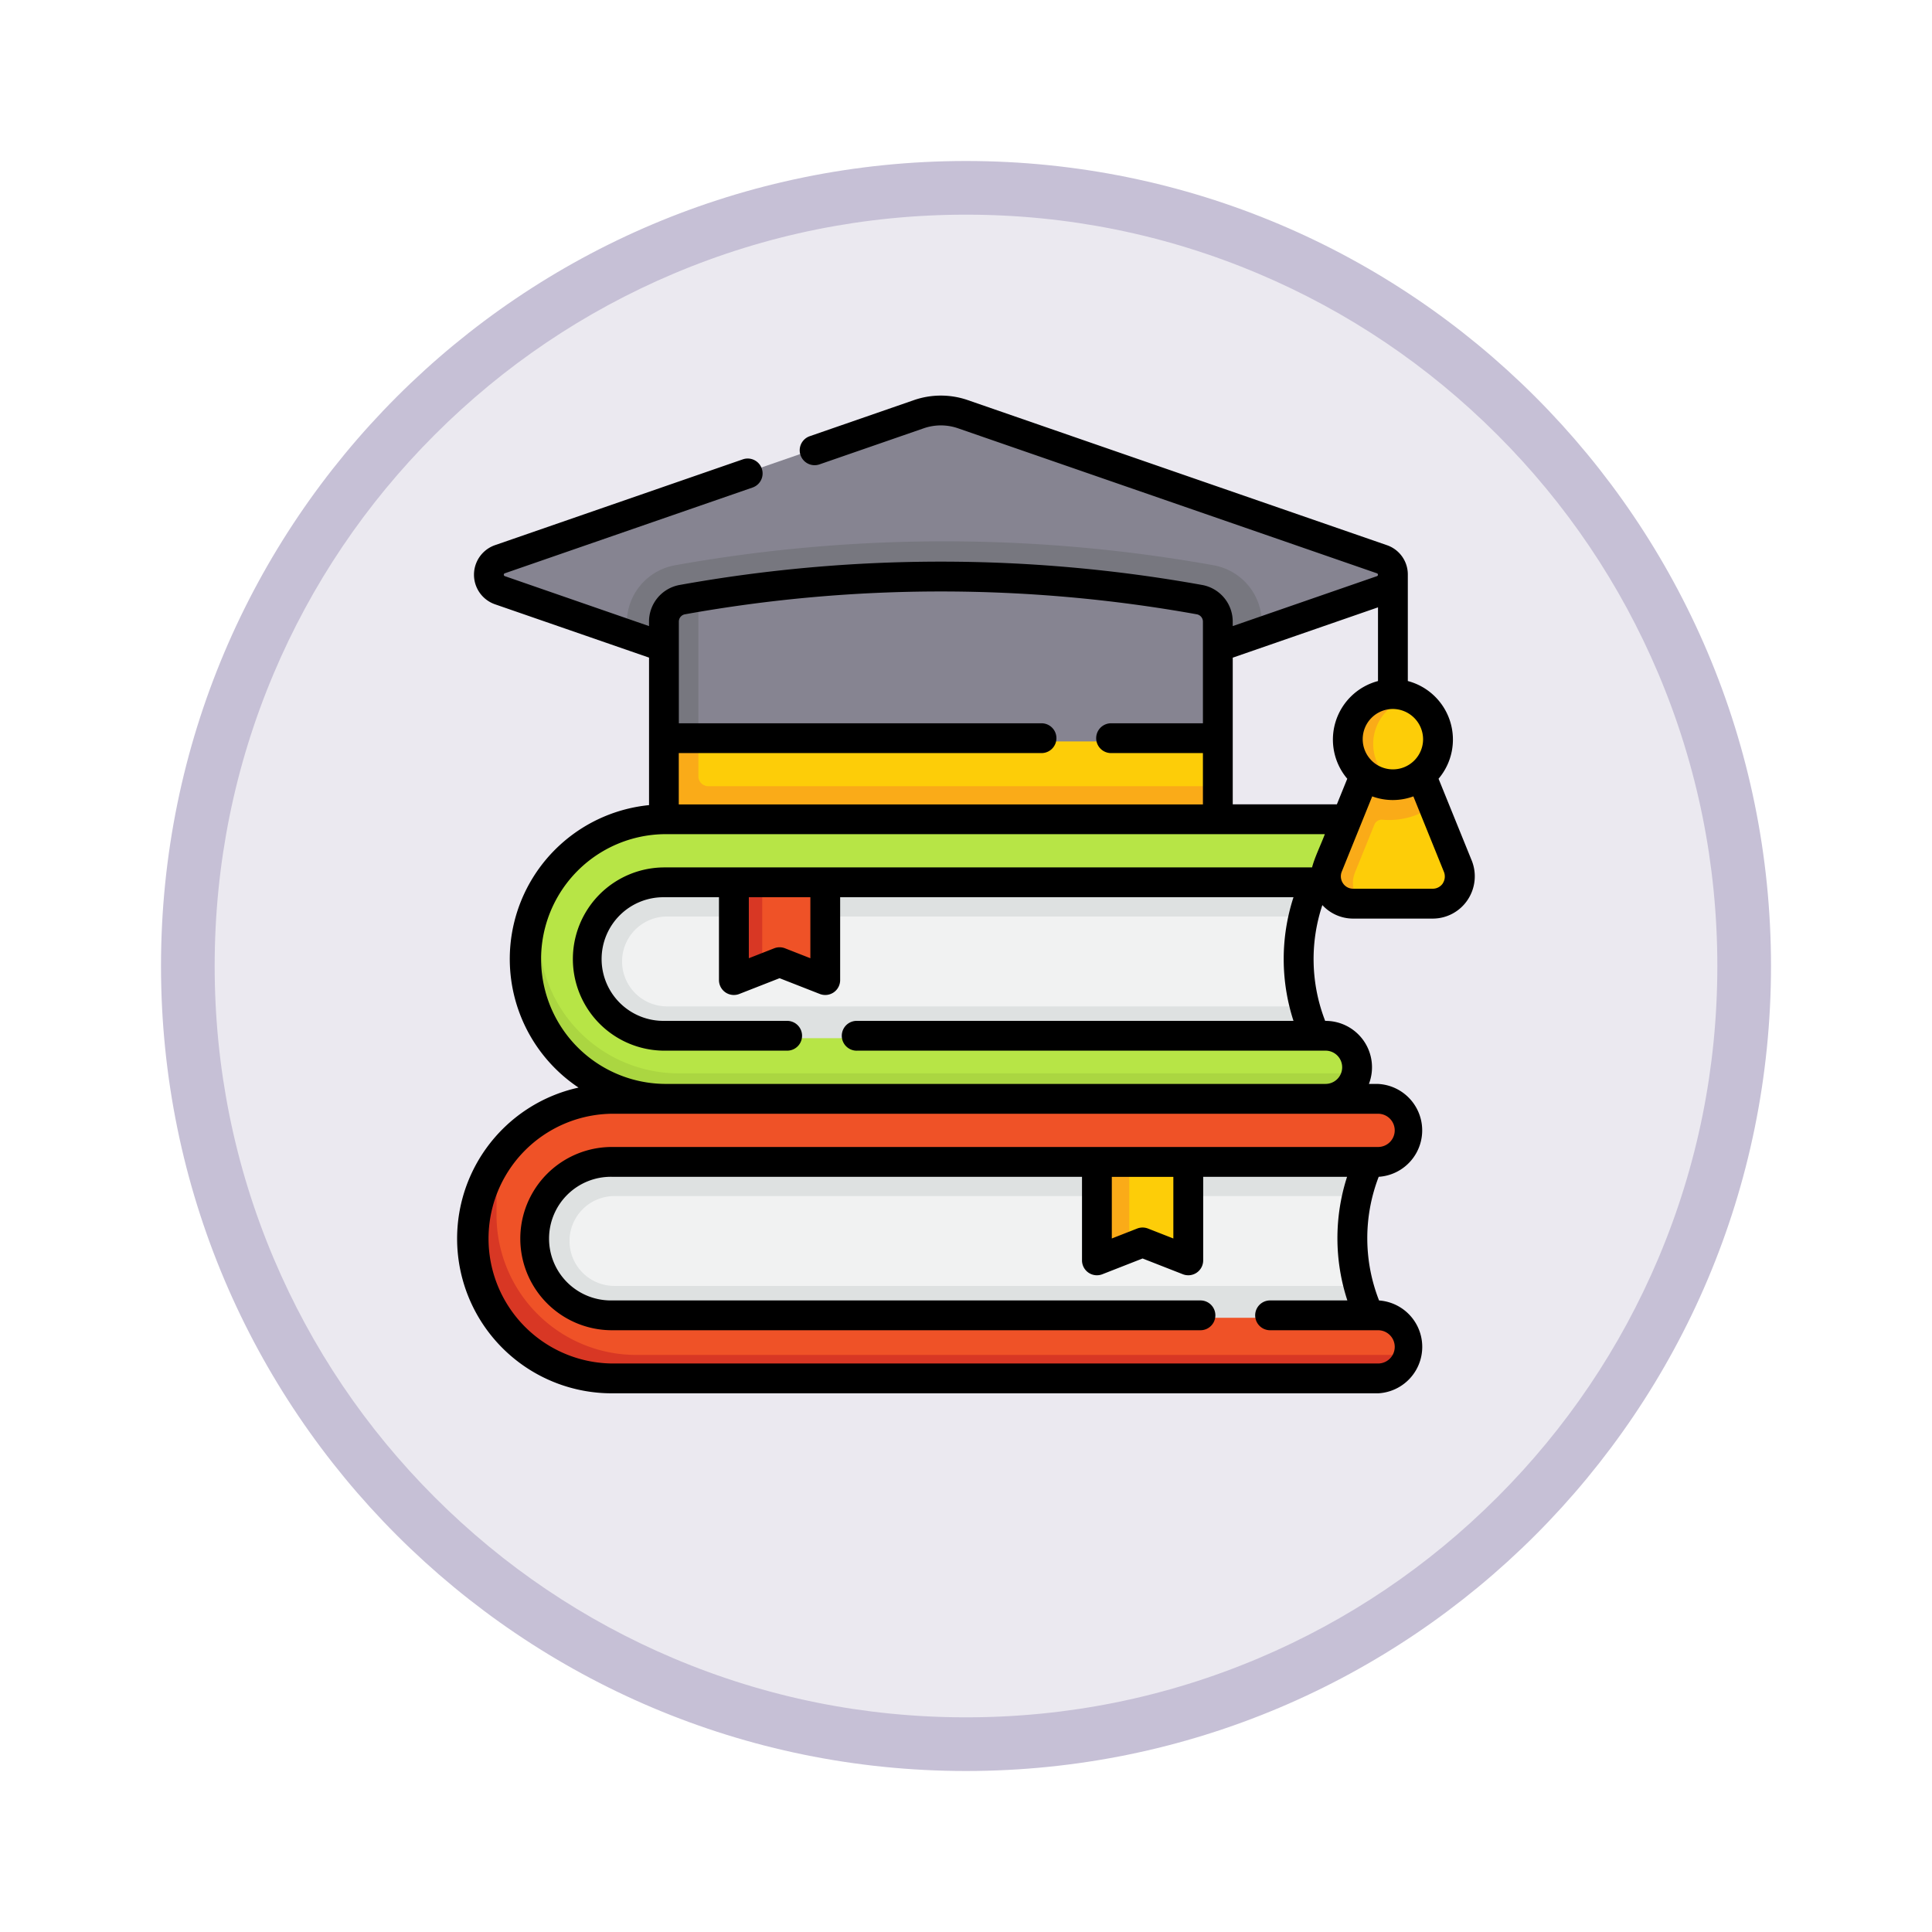 <svg xmlns="http://www.w3.org/2000/svg" xmlns:xlink="http://www.w3.org/1999/xlink" width="108" height="108" viewBox="0 0 108 108">
  <defs>
    <filter id="Path_904820" x="0" y="0" width="108" height="108" filterUnits="userSpaceOnUse">
      <feOffset dy="3" input="SourceAlpha"/>
      <feGaussianBlur stdDeviation="3" result="blur"/>
      <feFlood flood-opacity="0.161"/>
      <feComposite operator="in" in2="blur"/>
      <feComposite in="SourceGraphic"/>
    </filter>
  </defs>
  <g id="Group_1203831" data-name="Group 1203831" transform="translate(-166 -3110.47)">
    <g id="Group_1203641" data-name="Group 1203641" transform="translate(0 -74.53)">
      <g id="Group_1203172" data-name="Group 1203172" transform="translate(0 561)">
        <g id="Group_1202793" data-name="Group 1202793" transform="translate(175 2630)">
          <g id="Group_1178315" data-name="Group 1178315" transform="translate(0 0)">
            <g id="Group_1173585" data-name="Group 1173585" transform="translate(0)">
              <g id="Group_1173428" data-name="Group 1173428">
                <g id="Group_1171958" data-name="Group 1171958">
                  <g id="Group_1167341" data-name="Group 1167341">
                    <g id="Group_1166792" data-name="Group 1166792">
                      <g transform="matrix(1, 0, 0, 1, -9, -6)" filter="url(#Path_904820)">
                        <g id="Path_904820-2" data-name="Path 904820" transform="translate(9 6)" fill="#ebe9f0">
                          <path d="M 45 88.5 C 39.127 88.5 33.43 87.35 28.068 85.082 C 22.889 82.891 18.236 79.755 14.241 75.759 C 10.245 71.764 7.109 67.111 4.918 61.932 C 2.65 56.57 1.5 50.873 1.5 45 C 1.5 39.127 2.65 33.43 4.918 28.068 C 7.109 22.889 10.245 18.236 14.241 14.241 C 18.236 10.245 22.889 7.109 28.068 4.918 C 33.43 2.65 39.127 1.5 45 1.5 C 50.873 1.5 56.57 2.65 61.932 4.918 C 67.111 7.109 71.764 10.245 75.759 14.241 C 79.755 18.236 82.891 22.889 85.082 28.068 C 87.35 33.43 88.5 39.127 88.5 45 C 88.5 50.873 87.35 56.57 85.082 61.932 C 82.891 67.111 79.755 71.764 75.759 75.759 C 71.764 79.755 67.111 82.891 61.932 85.082 C 56.57 87.35 50.873 88.5 45 88.5 Z" stroke="none"/>
                          <path d="M 45 3 C 39.329 3 33.829 4.11 28.653 6.299 C 23.652 8.415 19.16 11.443 15.302 15.302 C 11.443 19.16 8.415 23.652 6.299 28.653 C 4.11 33.829 3 39.329 3 45 C 3 50.671 4.11 56.171 6.299 61.347 C 8.415 66.348 11.443 70.84 15.302 74.698 C 19.16 78.557 23.652 81.585 28.653 83.701 C 33.829 85.89 39.329 87 45 87 C 50.671 87 56.171 85.89 61.347 83.701 C 66.348 81.585 70.84 78.557 74.698 74.698 C 78.557 70.84 81.585 66.348 83.701 61.347 C 85.89 56.171 87 50.671 87 45 C 87 39.329 85.89 33.829 83.701 28.653 C 81.585 23.652 78.557 19.16 74.698 15.302 C 70.84 11.443 66.348 8.415 61.347 6.299 C 56.171 4.11 50.671 3 45 3 M 45 -7.62939453125e-06 C 69.853 -7.62939453125e-06 90 20.147 90 45 C 90 69.853 69.853 90 45 90 C 20.147 90 -7.62939453125e-06 69.853 -7.62939453125e-06 45 C -7.62939453125e-06 20.147 20.147 -7.62939453125e-06 45 -7.62939453125e-06 Z" stroke="none" fill="#c6c0d6"/>
                        </g>
                      </g>
                    </g>
                  </g>
                </g>
              </g>
            </g>
          </g>
        </g>
      </g>
      <g id="educacion_7_" data-name="educacion (7)" transform="translate(191.56 3202.132)">
        <g id="Group_1203640" data-name="Group 1203640" transform="translate(0.974 5.681)">
          <path id="Path_1042627" data-name="Path 1042627" d="M97.807,233.593a11.192,11.192,0,0,0-.067,8.289l.913,1.788H59.245s-7.337-4.122,0-11.459l39.068-.805Z" transform="translate(-50.739 -206.951)" fill="#f1f2f2"/>
          <path id="Path_1042628" data-name="Path 1042628" d="M98.655,243.67H59.248s-7.337-4.123,0-11.459l39.068-.805-.507,2.187a10.731,10.731,0,0,0-.557,1.778H61.493a2.511,2.511,0,1,0,0,5.023H97.266a9.646,9.646,0,0,0,.477,1.489Z" transform="translate(-50.741 -206.95)" fill="#dee1e1"/>
          <path id="Path_1042629" data-name="Path 1042629" d="M81.933,234.638l-36.022-.057c-4.315,0-8.022-2.753-8.022-7.068a9.832,9.832,0,0,1,.147-3.048,7.817,7.817,0,0,1,7.331-5.1H82.322a1.763,1.763,0,0,1,0,3.525H54.353l-2.731.641-2.375-.641h-3.88a4.289,4.289,0,0,0,0,8.578H82.322a1.764,1.764,0,0,1,1.75,1.97c-.1.876-1.236,1.2-2.139,1.2Z" transform="translate(-34.615 -196.245)" fill="#b7e546"/>
          <path id="Path_1042630" data-name="Path 1042630" d="M81.727,270.656a1.762,1.762,0,0,1-1.75,1.555L61.72,273.305l-18.7-1.094a7.817,7.817,0,0,1-7.148-10.976v1.606a7.814,7.814,0,0,0,7.814,7.814Z" transform="translate(-32.271 -233.466)" fill="#abd641"/>
          <path id="Path_1042631" data-name="Path 1042631" d="M146.728,256.23v-5.138h-3.662l-1.3.131.078,4.786a.222.222,0,0,0,.3.207l.919-.225,1.028-.4a.221.221,0,0,1,.162,0l2.169.849A.222.222,0,0,0,146.728,256.23Z" transform="translate(-126.99 -224.45)" fill="#ef5227"/>
          <path id="Path_1042632" data-name="Path 1042632" d="M141.914,251.1v4.9l-1.141.447a.222.222,0,0,1-.3-.207V251.1Z" transform="translate(-125.839 -224.452)" fill="#d83724"/>
          <path id="Path_1042633" data-name="Path 1042633" d="M134.833,173.163v2.505l-.111,1.111a.778.778,0,0,1-.778.778l-29.608-.111a.777.777,0,0,1-.778-.778l-.222-3.505,15.2-.726Z" transform="translate(-92.83 -154.533)" fill="#fdcd08"/>
          <path id="Path_1042634" data-name="Path 1042634" d="M437.891,197.8c-.7,1.714-1.4,3.406-2.091,5.12a1.556,1.556,0,0,0,1.428,2.148l1.286.111h3.128a1.556,1.556,0,0,0,1.428-2.148l-1.45-3.575-.912-1.656h-2.818Z" transform="translate(-388.255 -177.076)" fill="#fdcd08"/>
          <path id="Path_1042635" data-name="Path 1042635" d="M438.125,197.742a4.223,4.223,0,0,0,2.61-.632l-.78-1.949-1.289.385h0l-1.68-.224c-.212.523-.521,1.266-.733,1.79h0l-1.45,3.574a1.556,1.556,0,0,0,1.428,2.147h1.778a1.556,1.556,0,0,1-1.428-2.147l1.083-2.669A.449.449,0,0,1,438.125,197.742Z" transform="translate(-387.369 -174.732)" fill="#faab18"/>
          <path id="Path_1042636" data-name="Path 1042636" d="M452.42,160.413a2.588,2.588,0,0,0-1.732-2.449c-.261-.091-.641.071-.932.071a2.182,2.182,0,0,0-2.288,2.379,2.26,2.26,0,0,0,2.476,2.287c.292,0,.483.252.744.162A2.588,2.588,0,0,0,452.42,160.413Z" transform="translate(-398.73 -141.643)" fill="#fdcd08"/>
          <path id="Path_1042637" data-name="Path 1042637" d="M449.273,161.963a2.527,2.527,0,0,1-.833.14,2.589,2.589,0,0,1,0-5.178,2.527,2.527,0,0,1,.833.14,2.6,2.6,0,0,0,0,4.9Z" transform="translate(-397.315 -140.744)" fill="#faab18"/>
          <path id="Path_1042638" data-name="Path 1042638" d="M64.5,21.5l-7.328,2.537-2-.205L40.954,29.65a4.662,4.662,0,0,1-3.05,0L23.681,24.056l-2-.022L14.353,21.5a.932.932,0,0,1,0-1.762l23.829-8.249a3.812,3.812,0,0,1,2.494,0L64.5,19.735A.932.932,0,0,1,64.5,21.5Z" transform="translate(-13.175 -11.277)" fill="#868491"/>
          <path id="Path_1042639" data-name="Path 1042639" d="M120.832,82.873v.752l-16.223,5.616a4.661,4.661,0,0,1-3.051,0L85.336,83.625v-.752a3.268,3.268,0,0,1,2.693-3.22,85.325,85.325,0,0,1,30.11,0,3.271,3.271,0,0,1,2.693,3.22Z" transform="translate(-76.83 -70.867)" fill="#77777f"/>
          <path id="Path_1042640" data-name="Path 1042640" d="M136.61,98.874V105.5H105.447l-.111-6.4a1.271,1.271,0,0,1,1.047-1.251c.317-.057.413-.334.731-.387a83.3,83.3,0,0,1,28.451.165,1.272,1.272,0,0,1,1.047,1.251Z" transform="translate(-94.608 -86.868)" fill="#868491"/>
          <path id="Path_1042641" data-name="Path 1042641" d="M134.833,175.669v1.222a.778.778,0,0,1-.778.778H104.114a.778.778,0,0,1-.778-.778v-3.727l1-.726,1,.726v1.95a.556.556,0,0,0,.555.555Z" transform="translate(-92.83 -154.533)" fill="#faab18"/>
          <path id="Path_1042642" data-name="Path 1042642" d="M105.336,106.605v8.04h-2V108.02a1.271,1.271,0,0,1,1.047-1.251C104.7,106.713,105.018,106.657,105.336,106.605Z" transform="translate(-92.83 -96.014)" fill="#77777f"/>
          <path id="Path_1042643" data-name="Path 1042643" d="M80.662,390.113a10.453,10.453,0,0,1,0-8l.338-1.5H35.572s-5.114,5.56.332,11.006l45.392.34Z" transform="translate(-30.658 -339.58)" fill="#f1f2f2"/>
          <path id="Path_1042644" data-name="Path 1042644" d="M81.3,391.96,35.9,391.62c-5.447-5.446-.332-11.005-.332-11.005l45.646.084-.556,1.417a10.41,10.41,0,0,0-.5,1.515H38.472a2.511,2.511,0,1,0,0,5.023H80.179a10.54,10.54,0,0,0,.483,1.463Z" transform="translate(-30.658 -339.583)" fill="#dee1e1"/>
          <path id="Path_1042645" data-name="Path 1042645" d="M63.419,375.272,22.346,375.2c-4.316,0-8.112-2.435-8.112-6.751,0-1.37-.335-3.255.284-4.375a7.812,7.812,0,0,1,6.842-4.038H64.19a1.763,1.763,0,1,1,0,3.525H53.578l-2.773.614-2.334-.614H21.361a4.289,4.289,0,1,0,0,8.578H64.19a1.764,1.764,0,0,1,1.734,2.081c-.15.821-1.641,1.055-2.506,1.055Z" transform="translate(-13.546 -321.288)" fill="#ef5227"/>
          <path id="Path_1042646" data-name="Path 1042646" d="M61.146,403.152a1.764,1.764,0,0,1-1.734,1.444H16.582A7.815,7.815,0,0,1,9.99,392.585v2.753a7.814,7.814,0,0,0,7.814,7.814Z" transform="translate(-8.768 -350.223)" fill="#d83724"/>
          <path id="Path_1042647" data-name="Path 1042647" d="M329.37,396.929v-5.18h-3.44l-1.526.093.082,4.865a.222.222,0,0,0,.3.207l1.141-.312.806-.316a.222.222,0,0,1,.162,0l2.169.849A.222.222,0,0,0,329.37,396.929Z" transform="translate(-289.338 -349.48)" fill="#fdcd08"/>
          <path id="Path_1042648" data-name="Path 1042648" d="M324.806,391.745V396.6l-1.363.533a.222.222,0,0,1-.3-.207v-5.18Z" transform="translate(-288.215 -349.477)" fill="#faab18"/>
        </g>
        <path id="Path_1042649" data-name="Path 1042649" d="M56.705,30.959,54.856,26.4a3.385,3.385,0,0,0-1.718-5.462c0-.219,0-5.71,0-5.943a1.729,1.729,0,0,0-1.177-1.654L28.535,5.233a4.6,4.6,0,0,0-3,0L19.705,7.252a.833.833,0,1,0,.545,1.575l5.832-2.019a2.926,2.926,0,0,1,1.907,0l23.425,8.109a.084.084,0,0,1,0,.158l-8.064,2.792v-.25a2.08,2.08,0,0,0-1.715-2.05,82.435,82.435,0,0,0-29.2,0,2.081,2.081,0,0,0-1.715,2.05v.25L2.658,15.074a.084.084,0,0,1,0-.158l13.851-4.795a.833.833,0,1,0-.545-1.575L2.113,13.342a1.75,1.75,0,0,0,0,3.307l8.609,2.98v8.246a8.644,8.644,0,0,0-3.941,15.79A8.646,8.646,0,0,0,8.647,60.755h42.83a2.6,2.6,0,0,0,.053-5.19,9.546,9.546,0,0,1-.02-6.913,2.6,2.6,0,0,0-.033-5.191h-.514a2.594,2.594,0,0,0-2.423-3.525h-.022a9.54,9.54,0,0,1-.157-6.473,2.34,2.34,0,0,0,1.72.755h4.449a2.344,2.344,0,0,0,1.946-1.038,2.371,2.371,0,0,0,.23-2.22Zm-2.713-6.748A1.688,1.688,0,1,1,52.3,22.5,1.7,1.7,0,0,1,53.992,24.211Zm-2.521-7.392v4.12A3.385,3.385,0,0,0,49.753,26.4l-.581,1.432H43.351v-8.2Zm-38.741.389a80.789,80.789,0,0,1,28.611,0,.416.416,0,0,1,.343.41V23.3H36.55a.833.833,0,0,0,0,1.666h5.134v2.87h-29.3v-2.87H32.662a.833.833,0,0,0,0-1.666H12.388V17.617a.416.416,0,0,1,.343-.41ZM52.406,46.056a.93.93,0,0,1-.929.929H8.647a5.122,5.122,0,1,0,0,10.244h32.9a.833.833,0,1,0,0-1.666H8.647a3.456,3.456,0,1,1,0-6.911H34.925v4.671a.833.833,0,0,0,1.137.776l2.25-.881,2.25.881a.833.833,0,0,0,1.137-.776V48.652h8.043a11.183,11.183,0,0,0,.016,6.911h-4.32a.833.833,0,1,0,0,1.666h6.039a.929.929,0,0,1,0,1.859H8.647a6.981,6.981,0,0,1,0-13.961h42.83a.93.93,0,0,1,.929.929Zm-15.815,2.6h3.44V52.1l-1.416-.555a.833.833,0,0,0-.608,0l-1.416.555ZM22.33,41.6H48.539a.929.929,0,1,1,0,1.859H11.585a6.981,6.981,0,0,1,0-13.961H48.5c-.206.553-.586,1.336-.714,1.859h-36.2a5.122,5.122,0,1,0,0,10.244h6.857a.833.833,0,1,0,0-1.666H11.585a3.456,3.456,0,1,1,0-6.911h3.046v4.631a.833.833,0,0,0,1.137.776l2.25-.881,2.25.881a.833.833,0,0,0,1.137-.776V33.024H46.747a11.184,11.184,0,0,0,0,6.911H22.33a.833.833,0,0,0,0,1.667ZM16.3,33.024h3.44v3.41l-1.416-.555a.833.833,0,0,0-.608,0l-1.416.555Zm38.795-.776a.675.675,0,0,1-.564.3H50.08a.676.676,0,0,1-.564-.3.7.7,0,0,1-.068-.662l1.7-4.2a3.336,3.336,0,0,0,2.3,0l1.7,4.2A.7.7,0,0,1,55.092,32.248Z"/>
      </g>
    </g>
  </g>
</svg>
